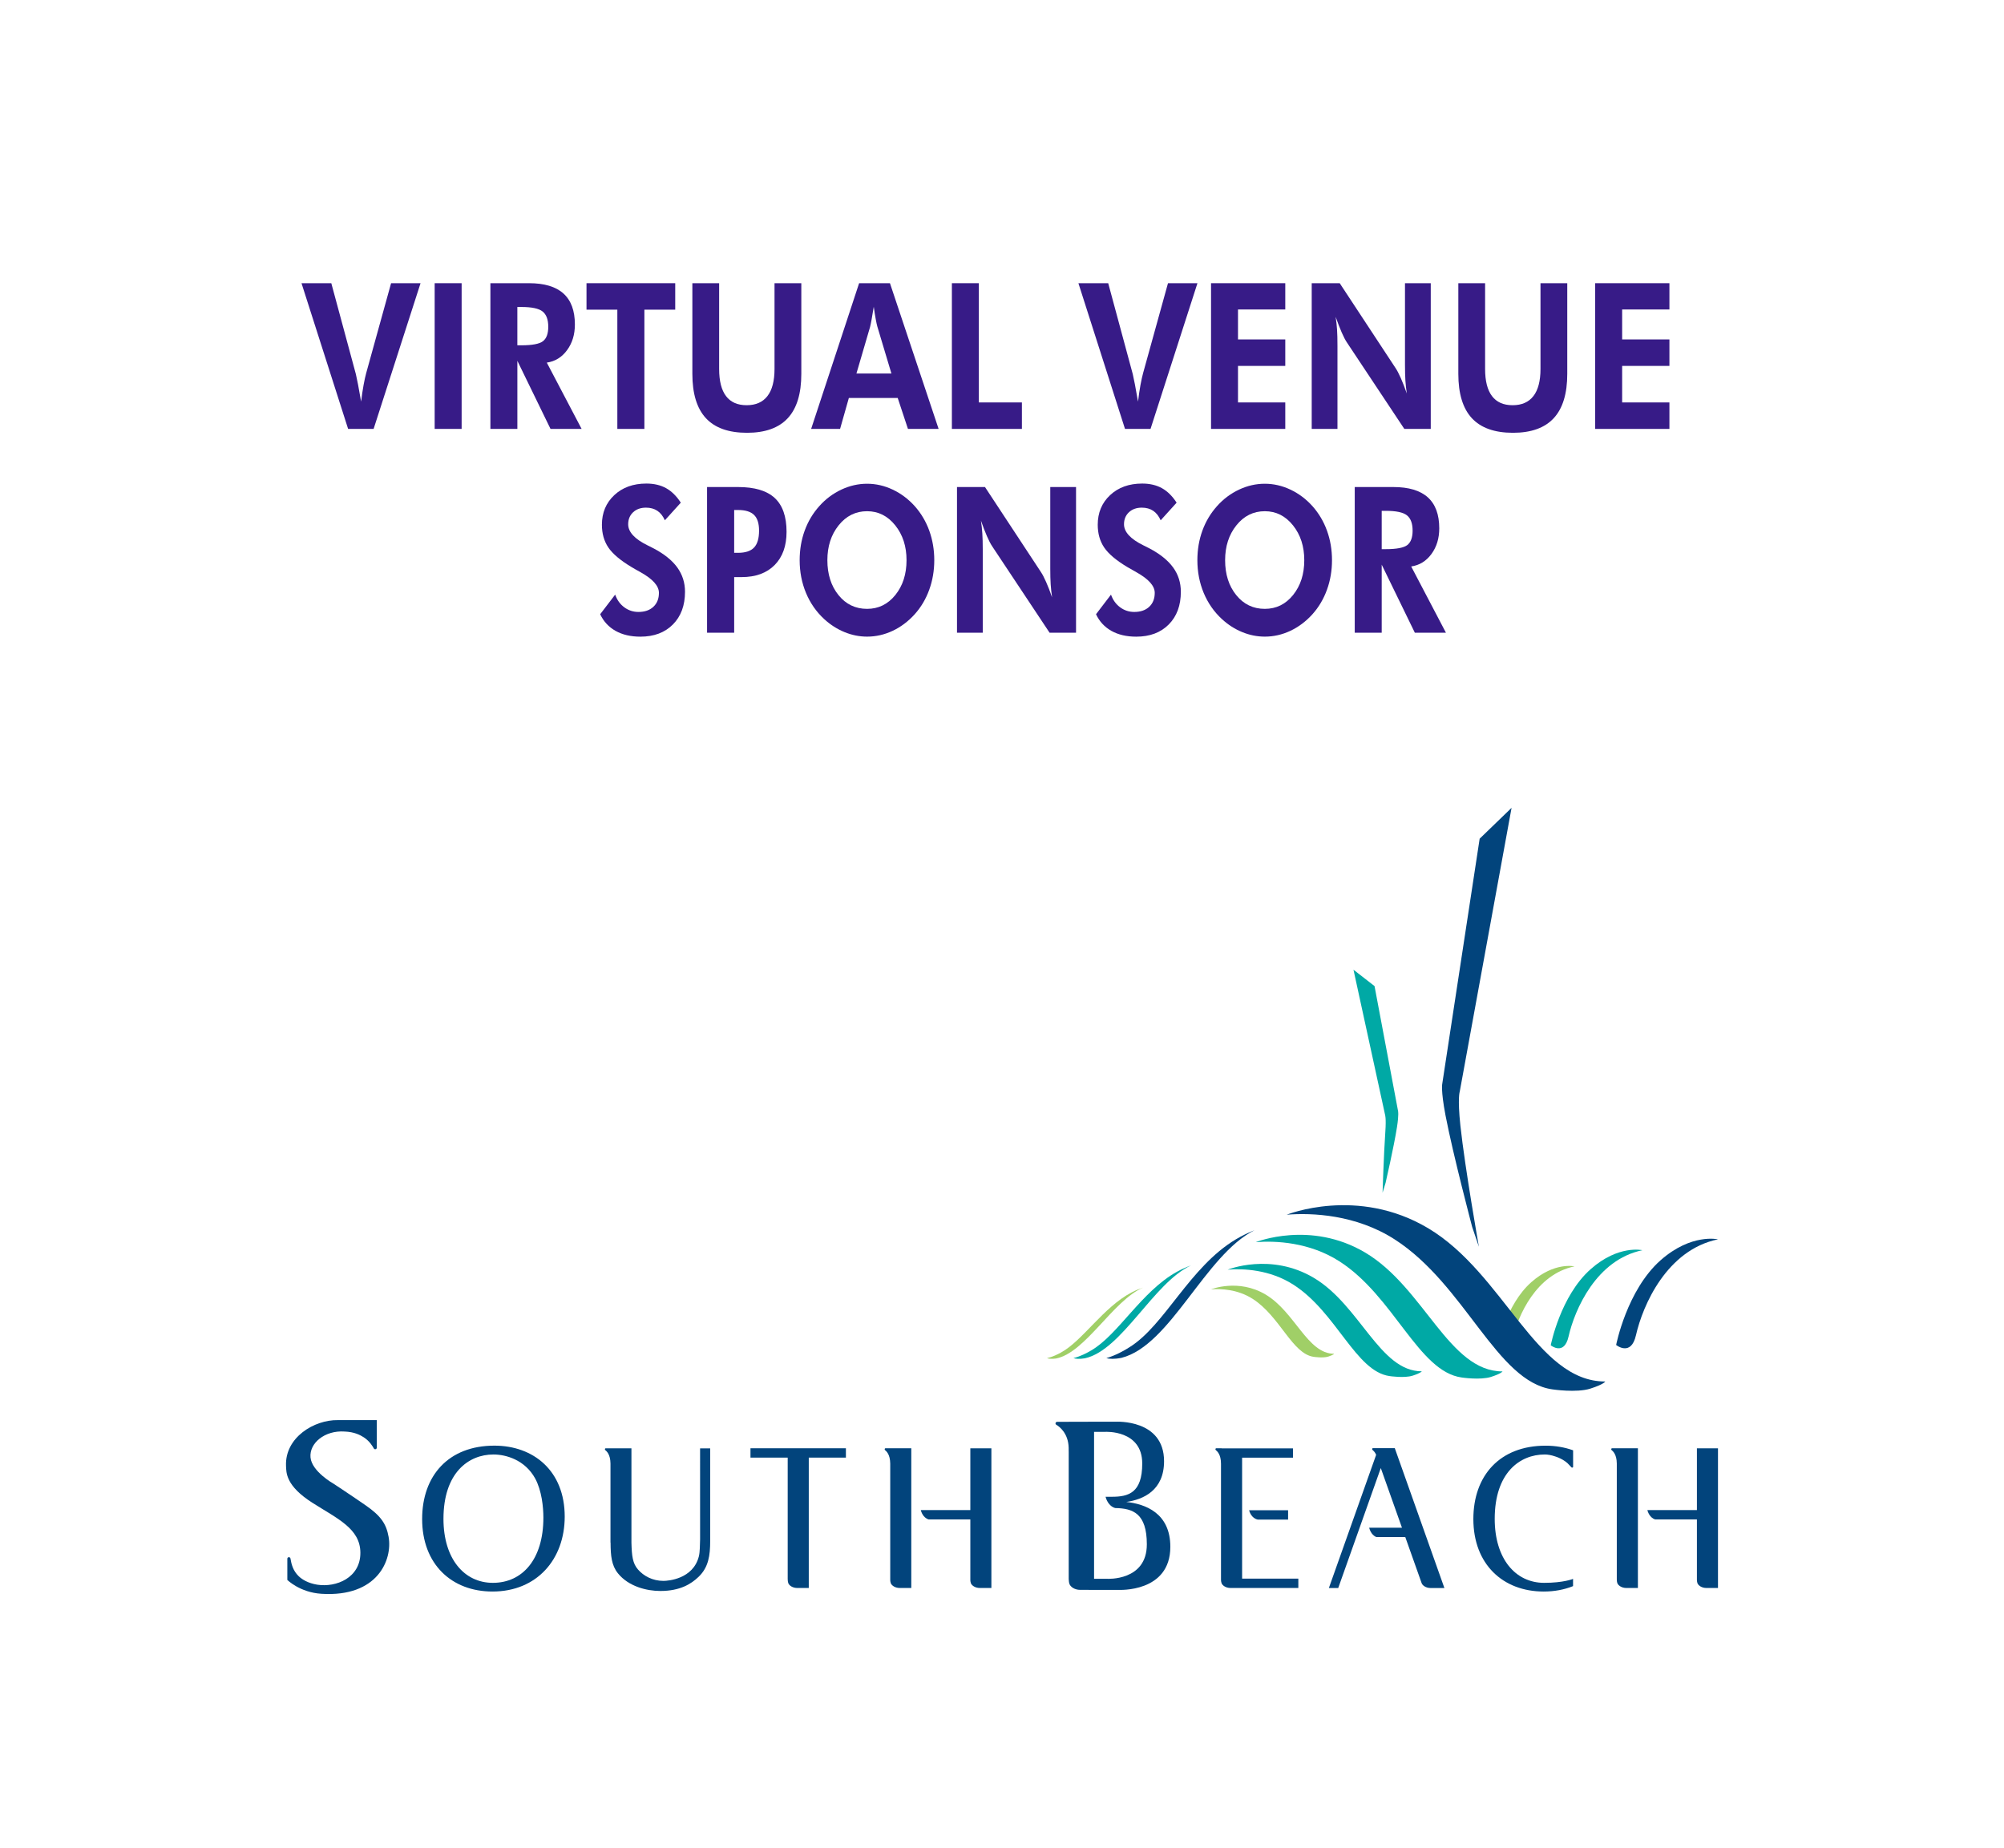 <?xml version="1.0" encoding="utf-8"?>
<!-- Generator: Adobe Illustrator 16.0.0, SVG Export Plug-In . SVG Version: 6.00 Build 0)  -->
<!DOCTYPE svg PUBLIC "-//W3C//DTD SVG 1.1//EN" "http://www.w3.org/Graphics/SVG/1.1/DTD/svg11.dtd">
<svg version="1.1" id="Layer_1" xmlns="http://www.w3.org/2000/svg" xmlns:xlink="http://www.w3.org/1999/xlink" x="0px" y="0px"
	 width="134.375px" height="123.958px" viewBox="0 0 134.375 123.958" enable-background="new 0 0 134.375 123.958"
	 xml:space="preserve">
<g enable-background="new    ">
	<path fill="#371B87" d="M23.342,28.767l-3.125-9.773h1.998l1.646,6.095c0.031,0.125,0.079,0.356,0.145,0.694
		c0.065,0.338,0.135,0.723,0.208,1.155c0.05-0.418,0.105-0.79,0.165-1.115c0.06-0.325,0.118-0.592,0.176-0.801l1.669-6.028h1.975
		l-3.147,9.773H23.342z"/>
	<path fill="#371B87" d="M29.146,28.767v-9.773h1.808v9.773H29.146z"/>
	<path fill="#371B87" d="M38.999,28.767h-2.085l-2.223-4.566v4.566h-1.808v-9.773h2.587c1.028,0,1.798,0.23,2.31,0.691
		c0.512,0.461,0.768,1.154,0.768,2.08c0,0.672-0.175,1.246-0.526,1.722c-0.35,0.477-0.803,0.754-1.357,0.834L38.999,28.767z
		 M34.69,23.16h0.271c0.731,0,1.214-0.093,1.449-0.277s0.353-0.506,0.353-0.964c0-0.481-0.126-0.822-0.378-1.025
		c-0.252-0.203-0.727-0.304-1.423-0.304H34.69V23.16z"/>
	<path fill="#371B87" d="M43.208,20.77v7.998h-1.813V20.77h-2.068v-1.776h5.949v1.776H43.208z"/>
	<path fill="#371B87" d="M53.731,18.994v6.082c0,1.327-0.302,2.317-0.907,2.971c-0.604,0.654-1.515,0.981-2.732,0.981
		c-1.236,0-2.156-0.327-2.76-0.981c-0.604-0.654-0.907-1.644-0.907-2.971v-6.082h1.796v5.754c0,0.806,0.154,1.412,0.462,1.819
		s0.768,0.611,1.38,0.611c0.616,0,1.082-0.205,1.397-0.614c0.316-0.409,0.474-1.015,0.474-1.816v-5.754H53.731z"/>
	<path fill="#371B87" d="M54.39,28.767l3.217-9.773h2.067l3.263,9.773h-2.056l-0.687-2.076h-3.275l-0.589,2.076H54.39z
		 M59.772,25.049l-0.947-3.158c-0.027-0.094-0.062-0.254-0.104-0.481c-0.042-0.227-0.086-0.505-0.133-0.834
		c-0.05,0.316-0.098,0.6-0.144,0.852c-0.046,0.251-0.081,0.419-0.104,0.504l-0.913,3.118H59.772z"/>
	<path fill="#371B87" d="M63.827,28.767v-9.773h1.808v7.998h2.887v1.776H63.827z"/>
	<path fill="#371B87" d="M75.435,28.767l-3.124-9.773h1.998l1.646,6.095c0.03,0.125,0.079,0.356,0.145,0.694
		c0.065,0.338,0.135,0.723,0.208,1.155c0.05-0.418,0.105-0.79,0.164-1.115c0.061-0.325,0.119-0.592,0.177-0.801l1.669-6.028h1.975
		l-3.146,9.773H75.435z"/>
	<path fill="#371B87" d="M81.204,28.767v-9.773h4.978v1.763h-3.17v2.009h3.17v1.776h-3.17v2.45h3.17v1.776H81.204z"/>
	<path fill="#371B87" d="M87.955,28.767v-9.773h1.877l3.742,5.688c0.108,0.16,0.227,0.386,0.355,0.677
		c0.129,0.292,0.264,0.636,0.401,1.032c-0.042-0.29-0.073-0.577-0.093-0.861c-0.019-0.285-0.028-0.641-0.028-1.068v-5.468h1.728
		v9.773h-1.773l-3.847-5.794c-0.108-0.16-0.226-0.386-0.353-0.678s-0.262-0.64-0.404-1.045c0.043,0.281,0.074,0.564,0.093,0.852
		c0.019,0.287,0.028,0.648,0.028,1.084v5.581H87.955z"/>
	<path fill="#371B87" d="M105.09,18.994v6.082c0,1.327-0.302,2.317-0.906,2.971c-0.604,0.654-1.516,0.981-2.732,0.981
		c-1.235,0-2.155-0.327-2.76-0.981c-0.604-0.654-0.906-1.644-0.906-2.971v-6.082h1.795v5.754c0,0.806,0.154,1.412,0.463,1.819
		c0.308,0.407,0.768,0.611,1.38,0.611c0.616,0,1.082-0.205,1.397-0.614c0.316-0.409,0.474-1.015,0.474-1.816v-5.754H105.09z"/>
	<path fill="#371B87" d="M106.961,28.767v-9.773h4.979v1.763h-3.17v2.009h3.17v1.776h-3.17v2.45h3.17v1.776H106.961z"/>
</g>
<g enable-background="new    ">
	<path fill="#371B87" d="M40.244,41.197l1.005-1.315c0.127,0.36,0.331,0.644,0.612,0.851c0.281,0.207,0.597,0.311,0.947,0.311
		c0.424,0,0.759-0.116,1.005-0.347c0.247-0.231,0.37-0.543,0.37-0.935c0-0.463-0.41-0.924-1.23-1.382
		c-0.266-0.146-0.476-0.267-0.629-0.36c-0.739-0.445-1.251-0.88-1.536-1.305c-0.285-0.425-0.428-0.931-0.428-1.519
		c0-0.806,0.276-1.468,0.829-1.986c0.552-0.518,1.27-0.777,2.151-0.777c0.512,0,0.954,0.104,1.325,0.31
		c0.372,0.207,0.7,0.531,0.985,0.972l-1.069,1.182c-0.127-0.285-0.295-0.498-0.505-0.638c-0.21-0.14-0.463-0.21-0.76-0.21
		c-0.358,0-0.646,0.104-0.866,0.311c-0.219,0.207-0.329,0.475-0.329,0.805c0,0.516,0.435,0.988,1.305,1.415
		c0.173,0.084,0.306,0.151,0.398,0.2c0.716,0.378,1.247,0.806,1.591,1.282c0.344,0.477,0.517,1.019,0.517,1.629
		c0,0.917-0.271,1.648-0.812,2.193c-0.541,0.545-1.268,0.818-2.18,0.818c-0.646,0-1.201-0.129-1.663-0.387
		C40.815,42.054,40.471,41.683,40.244,41.197z"/>
	<path fill="#371B87" d="M47.411,42.439v-9.773h2.079c1.109,0,1.928,0.245,2.457,0.734c0.529,0.49,0.794,1.246,0.794,2.27
		c0,0.948-0.267,1.691-0.8,2.229c-0.534,0.539-1.272,0.808-2.215,0.808h-0.497v3.732H47.411z M49.229,37.078h0.26
		c0.493,0,0.851-0.118,1.074-0.354c0.223-0.236,0.335-0.614,0.335-1.135c0-0.481-0.112-0.832-0.335-1.052
		c-0.224-0.22-0.582-0.331-1.074-0.331h-0.26V37.078z"/>
	<path fill="#371B87" d="M62.646,37.572c0,0.699-0.112,1.36-0.338,1.983c-0.225,0.623-0.549,1.17-0.973,1.642
		c-0.439,0.485-0.934,0.857-1.484,1.115c-0.551,0.258-1.121,0.387-1.709,0.387c-0.516,0-1.021-0.101-1.516-0.304
		s-0.948-0.493-1.36-0.871c-0.531-0.49-0.938-1.075-1.222-1.756c-0.283-0.681-0.424-1.413-0.424-2.196
		c0-0.703,0.111-1.363,0.335-1.979c0.223-0.616,0.55-1.165,0.981-1.646c0.424-0.476,0.916-0.845,1.476-1.108
		c0.561-0.263,1.137-0.394,1.73-0.394c0.589,0,1.162,0.131,1.718,0.394c0.556,0.263,1.048,0.632,1.476,1.108
		c0.427,0.481,0.752,1.03,0.976,1.649C62.534,36.215,62.646,36.874,62.646,37.572z M58.141,40.837c0.766,0,1.398-0.311,1.897-0.932
		c0.499-0.621,0.748-1.398,0.748-2.333c0-0.926-0.252-1.705-0.757-2.336s-1.134-0.948-1.888-0.948c-0.766,0-1.401,0.315-1.906,0.945
		s-0.757,1.41-0.757,2.34c0,0.944,0.249,1.724,0.745,2.34C56.72,40.529,57.359,40.837,58.141,40.837z"/>
	<path fill="#371B87" d="M64.17,42.439v-9.773h1.877l3.742,5.688c0.108,0.16,0.227,0.386,0.355,0.677
		c0.129,0.292,0.264,0.636,0.401,1.032c-0.042-0.29-0.073-0.577-0.093-0.861c-0.019-0.285-0.028-0.641-0.028-1.068v-5.468h1.728
		v9.773h-1.773l-3.847-5.794c-0.108-0.16-0.225-0.386-0.352-0.678s-0.262-0.64-0.404-1.045c0.042,0.281,0.073,0.564,0.092,0.852
		c0.019,0.287,0.029,0.648,0.029,1.084v5.581H64.17z"/>
	<path fill="#371B87" d="M73.492,41.197l1.004-1.315c0.127,0.36,0.332,0.644,0.613,0.851c0.28,0.207,0.596,0.311,0.946,0.311
		c0.424,0,0.759-0.116,1.005-0.347s0.369-0.543,0.369-0.935c0-0.463-0.409-0.924-1.229-1.382c-0.266-0.146-0.476-0.267-0.63-0.36
		c-0.738-0.445-1.251-0.88-1.535-1.305c-0.285-0.425-0.428-0.931-0.428-1.519c0-0.806,0.275-1.468,0.828-1.986
		c0.553-0.518,1.27-0.777,2.152-0.777c0.512,0,0.953,0.104,1.324,0.31c0.372,0.207,0.7,0.531,0.985,0.972l-1.069,1.182
		c-0.127-0.285-0.295-0.498-0.504-0.638c-0.211-0.14-0.464-0.21-0.76-0.21c-0.358,0-0.646,0.104-0.867,0.311
		c-0.219,0.207-0.328,0.475-0.328,0.805c0,0.516,0.435,0.988,1.305,1.415c0.174,0.084,0.307,0.151,0.398,0.2
		c0.717,0.378,1.246,0.806,1.592,1.282c0.344,0.477,0.516,1.019,0.516,1.629c0,0.917-0.27,1.648-0.811,2.193
		c-0.541,0.545-1.268,0.818-2.181,0.818c-0.646,0-1.201-0.129-1.663-0.387C74.063,42.054,73.719,41.683,73.492,41.197z"/>
	<path fill="#371B87" d="M89.315,37.572c0,0.699-0.112,1.36-0.338,1.983s-0.55,1.17-0.973,1.642
		c-0.438,0.485-0.935,0.857-1.484,1.115c-0.551,0.258-1.12,0.387-1.71,0.387c-0.516,0-1.021-0.101-1.516-0.304
		s-0.948-0.493-1.359-0.871c-0.531-0.49-0.939-1.075-1.223-1.756c-0.282-0.681-0.424-1.413-0.424-2.196
		c0-0.703,0.111-1.363,0.335-1.979c0.224-0.616,0.55-1.165,0.981-1.646c0.424-0.476,0.916-0.845,1.476-1.108
		c0.561-0.263,1.137-0.394,1.729-0.394c0.59,0,1.162,0.131,1.719,0.394s1.048,0.632,1.476,1.108c0.427,0.481,0.753,1.03,0.976,1.649
		C89.204,36.215,89.315,36.874,89.315,37.572z M84.811,40.837c0.767,0,1.398-0.311,1.897-0.932c0.499-0.621,0.748-1.398,0.748-2.333
		c0-0.926-0.253-1.705-0.757-2.336s-1.134-0.948-1.889-0.948c-0.766,0-1.4,0.315-1.905,0.945s-0.757,1.41-0.757,2.34
		c0,0.944,0.248,1.724,0.745,2.34C83.391,40.529,84.029,40.837,84.811,40.837z"/>
	<path fill="#371B87" d="M96.956,42.439h-2.085l-2.223-4.566v4.566H90.84v-9.773h2.588c1.027,0,1.798,0.23,2.311,0.691
		c0.512,0.461,0.768,1.154,0.768,2.08c0,0.672-0.176,1.246-0.525,1.722c-0.351,0.477-0.803,0.754-1.357,0.834L96.956,42.439z
		 M92.648,36.832h0.271c0.73,0,1.214-0.093,1.449-0.277c0.234-0.185,0.352-0.506,0.352-0.964c0-0.481-0.125-0.822-0.378-1.025
		c-0.252-0.203-0.727-0.304-1.423-0.304h-0.271V36.832z"/>
</g>
<path fill="#02447C" d="M26.058,103.084c-0.155-0.881-0.52-1.414-1.553-2.129c-0.928-0.643-2.131-1.436-2.131-1.436
	s-1.465-0.814-1.553-1.768c-0.087-0.957,0.955-1.83,2.288-1.736c0.652,0.025,1.035,0.229,1.277,0.383
	c0.413,0.268,0.601,0.619,0.661,0.717c0.014,0.021,0.019,0.031,0.019,0.031c0.021,0.043,0.072,0.064,0.119,0.053
	c0.047-0.01,0.08-0.053,0.08-0.102l-0.002-1.848h-2.61c-1.589-0.027-3.545,1.166-3.474,3.057c0.018,0.465-0.026,1.346,1.779,2.494
	c1.671,1.063,3.194,1.723,3.207,3.332c0.016,1.695-1.626,2.355-2.897,2.154c-0.6-0.097-1.011-0.345-1.243-0.572
	c-0.378-0.365-0.487-0.809-0.548-1.187c-0.012-0.065-0.08-0.096-0.127-0.084c-0.048,0.011-0.083,0.056-0.083,0.104v1.42
	c0,0,0.839,0.84,2.287,0.93C25.321,107.137,26.327,104.616,26.058,103.084"/>
<path fill="#02447C" d="M33.15,96.961c-3.075,0-4.844,2.011-4.844,4.922c0,3.033,1.981,4.863,4.717,4.863
	c2.986,0,4.843-2.172,4.843-5.026C37.866,98.645,35.771,96.961,33.15,96.961 M33.049,106.163c-1.934,0-3.313-1.627-3.313-4.291
	c0-3.09,1.681-4.318,3.35-4.318c0.854,0,2.12,0.369,2.8,1.611c0.438,0.807,0.55,1.914,0.55,2.623
	C36.436,104.586,35.031,106.163,33.049,106.163"/>
<path fill="#02447C" d="M65.064,101.284h-3.322c0.021,0.088,0.144,0.508,0.522,0.625h2.8v4.073c0.002,0.047,0.008,0.125,0.034,0.199
	c0.051,0.147,0.277,0.327,0.601,0.327h0.777v-9.369h-1.412V101.284z"/>
<path fill="#02447C" d="M46.944,103.254c-0.021,0.392-0.002,0.813-0.085,1.14c-0.386,1.51-2.046,1.638-2.372,1.638
	c-0.733,0-1.334-0.332-1.708-0.765c-0.359-0.407-0.415-0.918-0.438-1.771l-0.001-0.035v-6.322h-1.405l0,0h-0.329
	c-0.021,0-0.039,0.021-0.043,0.049c-0.005,0.029,0.004,0.059,0.022,0.072c0,0,0.004,0.002,0.014,0.012
	c0.063,0.055,0.329,0.26,0.336,0.887v5.303h0.006c0.004,0.896,0.067,1.529,0.491,2.06c0.722,0.896,1.948,1.187,2.845,1.187
	c1.33,0,2.075-0.476,2.566-0.949c0.67-0.639,0.777-1.447,0.777-2.402v-6.215h-0.677L46.944,103.254L46.944,103.254z"/>
<path fill="#02447C" d="M50.322,97.765h2.496v8.182l0.004-0.012c0,0-0.007,0.125,0.035,0.246c0.05,0.147,0.277,0.327,0.601,0.327
	h0.773v-8.743h2.49v-0.627h-6.399V97.765z"/>
<path fill="#02447C" d="M59.322,97.187c-0.007,0.028,0.005,0.06,0.022,0.071c0,0,0.003,0.002,0.011,0.013
	c0.065,0.056,0.331,0.259,0.338,0.892v7.772c0,0-0.006,0.125,0.035,0.246c0.051,0.147,0.276,0.327,0.601,0.327h0.776v-9.37h-1.741
	C59.345,97.138,59.327,97.161,59.322,97.187"/>
<path fill="#02447C" d="M108.448,106.181c0.052,0.147,0.278,0.327,0.601,0.327h0.778v-9.37h-1.742c-0.021,0-0.04,0.021-0.044,0.05
	s0.004,0.059,0.021,0.07c0,0,0.006,0.002,0.014,0.012c0.064,0.057,0.331,0.262,0.336,0.891v7.775l0.001-0.001
	C108.413,105.935,108.407,106.06,108.448,106.181"/>
<path fill="#02447C" d="M105.479,97.273c-0.564-0.203-1.187-0.31-1.84-0.31c-3.076,0-4.845,2.011-4.845,4.92
	c0,3.033,1.983,4.863,4.718,4.863c0.727,0,1.385-0.129,1.967-0.363v-0.485c0,0-0.621,0.265-1.94,0.265
	c-1.933,0-3.313-1.627-3.313-4.291c0-3.09,1.683-4.318,3.354-4.318c0.213,0,0.455,0.045,0.709,0.133c0,0,0.605,0.176,0.951,0.588
	c0.007,0.006,0.007,0.01,0.012,0.016c0.051,0.045,0.083,0.084,0.102,0.104c0.008,0.01,0.01,0.015,0.01,0.015
	c0.015,0.02,0.043,0.028,0.07,0.024c0.026-0.007,0.049-0.022,0.049-0.048v-0.379l0,0v-0.733H105.479z"/>
<path fill="#02447C" d="M113.784,101.284h-3.322c0.021,0.088,0.144,0.508,0.522,0.625h2.8v4.073c0.002,0.047,0.01,0.125,0.034,0.199
	c0.052,0.147,0.275,0.327,0.601,0.327h0.778v-9.369h-1.413V101.284z"/>
<path fill="#02447C" d="M93.525,97.129h-1.471c-0.021,0-0.041,0.021-0.045,0.05c-0.005,0.028,0.004,0.058,0.023,0.071
	c0,0,0.003,0.002,0.013,0.01c0.037,0.033,0.14,0.117,0.222,0.298l0.008,0.019l-3.17,8.934h0.627l2.855-8.047l1.42,4.002h-2.199
	c0.006,0.02,0.104,0.479,0.483,0.627h1.938l1.024,2.885c0.017,0.049,0.048,0.127,0.073,0.205c0.052,0.148,0.277,0.328,0.602,0.328
	h0.924L93.525,97.129z"/>
<path fill="#02447C" d="M87.061,105.881h-3.773v-8.112h3.41v-0.625h-4.762v0.006c-0.006-0.002-0.012-0.012-0.018-0.012h-0.374
	c-0.021,0-0.04,0.021-0.043,0.049c-0.005,0.028,0.003,0.06,0.022,0.071c0,0,0.006,0.002,0.013,0.013
	c0.063,0.056,0.334,0.261,0.336,0.899v7.806c0.001,0.047,0.01,0.127,0.037,0.205c0.05,0.147,0.276,0.327,0.599,0.327h0.778v-0.002
	h3.772v-0.625H87.061z"/>
<path fill="#02447C" d="M75.521,100.738c1.139-0.163,2.533-0.771,2.533-2.733c0-2.836-3.229-2.648-3.229-2.648h-1.861l-0.003,0.004
	h-1.301v0.004h-0.778c-0.048,0-0.092,0.033-0.104,0.08c-0.012,0.049,0.012,0.098,0.056,0.119c0,0,0.009,0.005,0.03,0.018
	c0.148,0.096,0.769,0.527,0.793,1.519c0,0.063,0.001,0.112,0.001,0.153v0.082v0.006c0,0.002,0,0.004,0.002,0.009v8.612l0.007-0.021
	c0,0-0.007,0.15,0.043,0.296c0.063,0.181,0.332,0.396,0.723,0.396h0.563L73,106.635h2.001c0,0,3.474,0.201,3.474-2.889
	C78.475,101.47,76.777,100.87,75.521,100.738 M74.232,105.892h-0.871v-9.856h0.748c0,0,2.482-0.148,2.482,2.123
	c0,1.973-0.921,2.231-2.037,2.231h-0.423c0.028,0.112,0.181,0.625,0.647,0.757c1.187,0.02,2.121,0.352,2.121,2.434
	C76.902,106.056,74.232,105.892,74.232,105.892"/>
<path fill="#02447C" d="M84.338,101.92h2.033v-0.625h-2.615C83.788,101.417,83.93,101.838,84.338,101.92"/>
<path fill="#A0CF67" d="M84.867,86.829c-1.832-1.093-3.662-0.351-3.662-0.351c0.652-0.054,1.793-0.004,2.793,0.64
	c1.835,1.176,2.646,3.69,4.093,3.887c0,0,0.62,0.096,0.978-0.019c0.356-0.114,0.389-0.187,0.389-0.187
	C87.668,90.804,86.837,88,84.867,86.829"/>
<path fill="#00A9A5" d="M88.098,85.708c-2.891-1.722-5.777-0.551-5.777-0.551c1.031-0.085,2.826-0.009,4.406,1.008
	c2.895,1.854,4.172,5.819,6.455,6.131c0,0,0.979,0.149,1.541-0.029c0.562-0.18,0.613-0.291,0.613-0.291
	C92.514,91.978,91.203,87.556,88.098,85.708"/>
<path fill="#A0CF67" d="M100.438,90.265c0,0,0.75,0.606,0.998-0.486c0.348-1.53,1.563-4.312,4.137-4.841
	c0,0-1.342-0.314-2.891,1.057C100.975,87.5,100.438,90.265,100.438,90.265"/>
<path fill="#00A9A5" d="M91.547,84.015c-3.675-2.188-7.345-0.701-7.345-0.701c1.312-0.106,3.593-0.008,5.604,1.281
	c3.676,2.358,5.301,7.399,8.205,7.795c0,0,1.242,0.188,1.959-0.037c0.713-0.228,0.778-0.371,0.778-0.371
	C97.16,91.991,95.495,86.366,91.547,84.015"/>
<path fill="#00A9A5" d="M103.982,90.23c0,0,0.896,0.729,1.193-0.581c0.416-1.833,1.871-5.16,4.953-5.796
	c0,0-1.605-0.377-3.462,1.265C104.625,86.92,103.982,90.23,103.982,90.23"/>
<path fill="#02447C" d="M95.757,82.375c-4.741-2.824-9.479-0.903-9.479-0.903c1.691-0.138,4.639-0.013,7.231,1.651
	c4.747,3.047,6.845,9.556,10.595,10.065c0,0,1.604,0.243,2.528-0.05c0.921-0.293,1.005-0.479,1.005-0.479
	C103.004,92.67,100.854,85.413,95.757,82.375"/>
<path fill="#02447C" d="M108.368,90.208c0,0,0.995,0.81,1.327-0.646c0.462-2.037,2.078-5.733,5.502-6.438
	c0,0-1.784-0.42-3.848,1.402C109.081,86.534,108.368,90.208,108.368,90.208"/>
<path fill="#02447C" d="M98.714,82.292c0,0-1.276-4.82-1.787-7.479c-0.329-1.725-0.216-2.139-0.216-2.139l2.505-16.422l2.14-2.069
	l-3.474,19.026c0,0-0.157,0.422,0.042,2.285c0.309,2.873,1.241,8.127,1.241,8.127L98.714,82.292z"/>
<path fill="#00A9A5" d="M92.909,79.333c0,0,0.557-2.412,0.765-3.746c0.135-0.865,0.069-1.078,0.069-1.078l-1.576-8.371l-1.412-1.098
	l2.115,9.715c0,0,0.087,0.217,0.021,1.156c-0.102,1.445-0.186,4.086-0.186,4.086L92.909,79.333z"/>
<path fill="#02447C" d="M82.872,83.122c-3.11,1.852-4.774,5.778-7.136,7.237c-0.359,0.231-0.926,0.55-1.553,0.733
	c0.203,0.054,0.522,0.078,1.015-0.02c3.29-0.826,5.602-6.895,8.917-8.557C83.705,82.676,83.289,82.874,82.872,83.122"/>
<path fill="#A0CF67" d="M75.889,86.679c-1.902,0.987-3.301,3.252-4.744,4.034c-0.222,0.125-0.563,0.293-0.941,0.382
	c0.12,0.04,0.309,0.063,0.602,0.022c1.971-0.379,3.822-3.885,5.838-4.756C76.395,86.445,76.143,86.545,75.889,86.679"/>
<path fill="#00A9A5" d="M78.913,85.301c-2.38,1.32-3.94,4.234-5.749,5.277c-0.275,0.164-0.709,0.392-1.186,0.514
	c0.151,0.046,0.394,0.072,0.766,0.011c2.49-0.544,4.586-5.054,7.115-6.228C79.548,84.988,79.23,85.125,78.913,85.301"/>
</svg>

